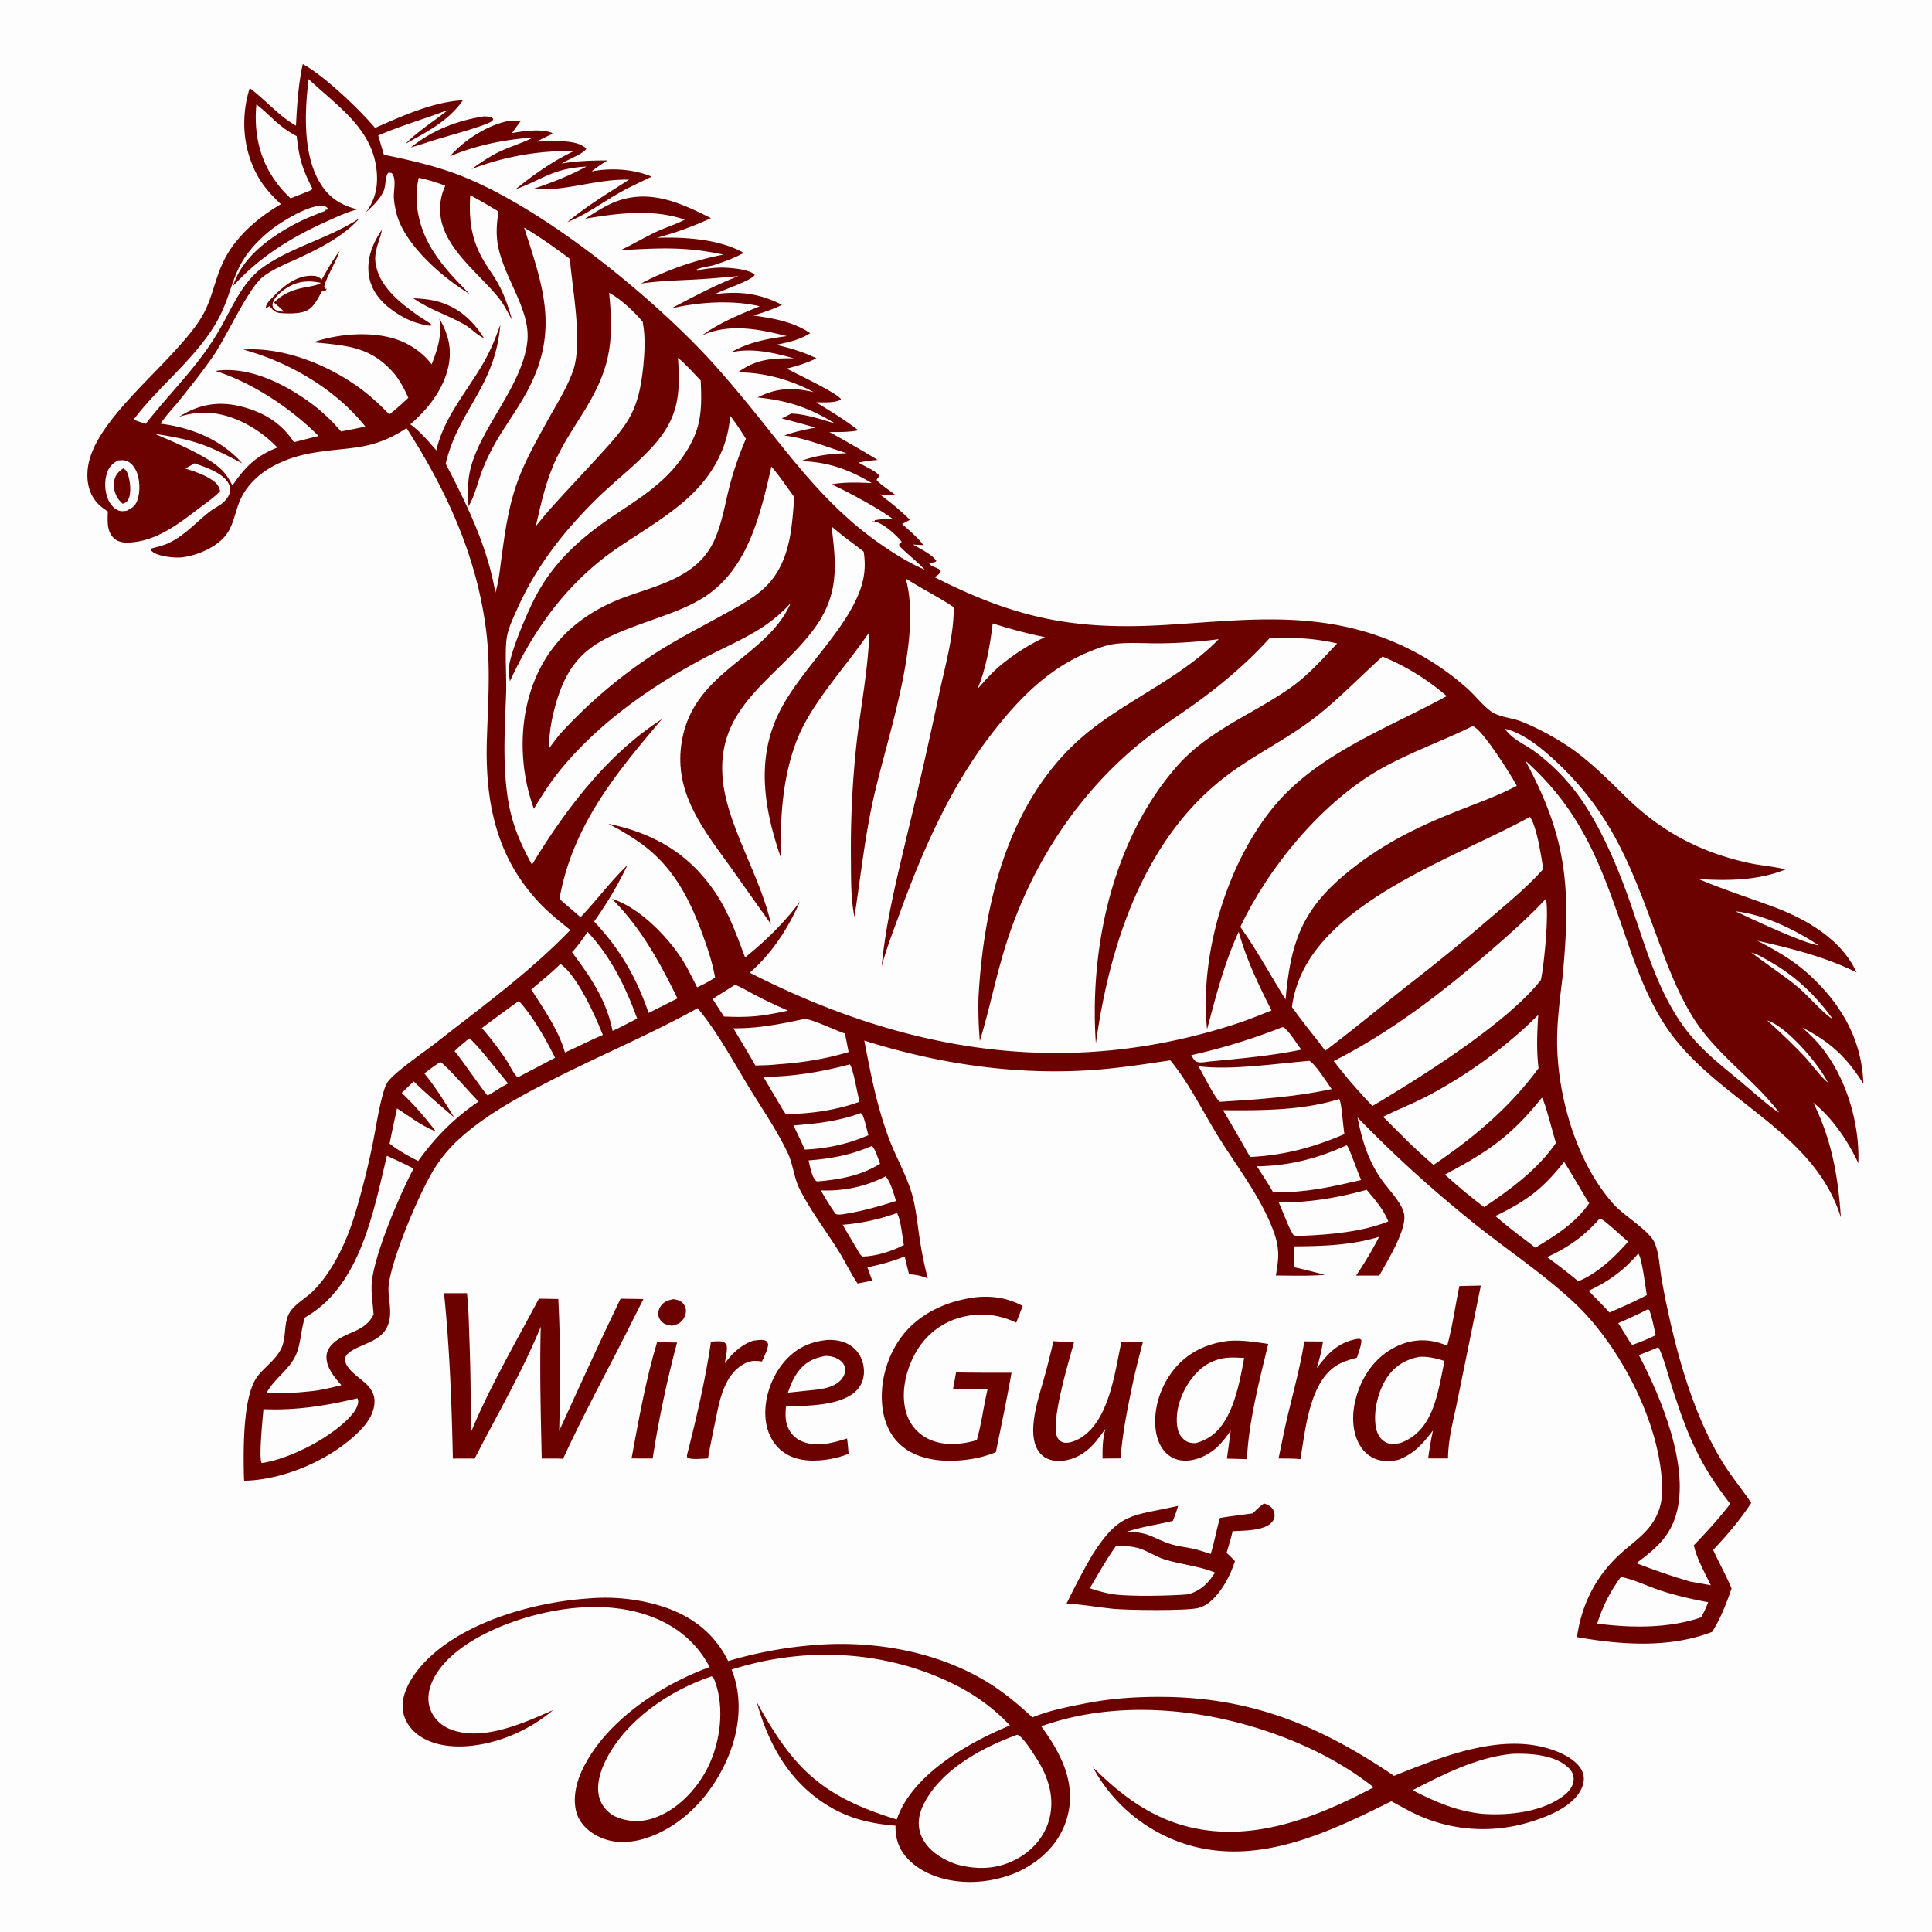 <svg xmlns="http://www.w3.org/2000/svg" version="1.1" xmlns:xlink="http://www.w3.org/1999/xlink" xmlns:svgjs="http://svgjs.dev/svgjs" width="1024" height="1024"><rect width="100%" height="100%" fill="#808080" stroke="none"/><svg version="1.1" xmlns="http://www.w3.org/2000/svg" style="display: block;" viewBox="0 0 2048 2048" width="1024" height="1024">
<path transform="translate(0,0)" fill="rgb(254,253,253)" d="M 0 0 L 2048 0 L 2048 2048 L 0 2048 L 0 0 z"></path>
<path transform="translate(0,0)" fill="rgb(108,2,0)" d="M 713.806 1377.14 C 715.874 1377.51 718.109 1377.84 720.028 1378.73 C 722.873 1380.04 725.35 1382.63 726.437 1385.57 C 727.793 1389.25 727.063 1393.32 725.28 1396.71 C 722.296 1402.39 718.434 1403.76 712.505 1405.39 C 709.752 1404.91 706.587 1404.43 704.117 1403.05 C 701.31 1401.49 699.015 1398.6 698.172 1395.49 C 697.168 1391.79 698.195 1387.86 700.281 1384.73 C 703.646 1379.67 708.119 1378.3 713.806 1377.14 z"></path>
<path transform="translate(0,0)" fill="rgb(108,2,0)" d="M 513.3 123.307 C 514.459 123.367 515.622 123.424 516.777 123.536 C 519.304 123.78 521.221 124.089 522.887 126.097 L 522.165 128.004 C 513.463 134.542 464.941 146.206 448.905 152.256 L 435.484 156.363 C 457.747 138.053 484.874 127.637 513.3 123.307 z"></path>
<path transform="translate(0,0)" fill="rgb(108,2,0)" d="M 696.558 1422.78 L 717.736 1423.14 C 706.987 1463.2 698.21 1505.11 691.808 1546.07 L 669.471 1546 C 676.832 1506.12 684.745 1461.47 696.558 1422.78 z"></path>
<path transform="translate(0,0)" fill="rgb(108,2,0)" d="M 798.313 1421.21 C 801.846 1420.86 807.085 1419.81 810.486 1420.83 C 813.059 1421.6 813.265 1422.54 814.298 1424.78 C 813.908 1430.87 810.098 1437.67 807.69 1443.29 C 799.085 1441.8 793.062 1442.6 785.62 1447.66 C 766.449 1460.71 762.434 1486.71 758.043 1507.63 A 1611.66 1611.66 0 0 0 750.448 1546 C 744.659 1546.12 733.637 1547.64 728.463 1545.21 L 728.183 1542.7 C 738.061 1504.04 747.99 1461.56 753.644 1422.16 C 757.079 1422.02 760.909 1421.59 764.314 1421.94 C 767.17 1422.24 768.229 1423.21 770.093 1425.26 C 771.555 1431.1 769.128 1439.15 768.316 1445.21 C 776.46 1434.4 785.324 1425.78 798.313 1421.21 z"></path>
<path transform="translate(0,0)" fill="rgb(108,2,0)" d="M 1438.93 1419.27 C 1441.35 1419.21 1441.09 1418.8 1443.13 1420.45 C 1443.16 1426.57 1440.16 1433.28 1438.44 1439.18 C 1430.1 1441.48 1422.05 1443.65 1414.86 1448.75 C 1387.6 1468.11 1383.71 1516.53 1378.49 1546.76 C 1370.86 1545.91 1362.99 1546.14 1355.31 1546.05 L 1359.78 1524.43 C 1366.6 1490.11 1377.16 1456.44 1382.69 1421.92 L 1402.47 1422.05 C 1400.94 1431.67 1398.79 1440.91 1395.9 1450.21 C 1408.08 1434.25 1418.09 1423.08 1438.93 1419.27 z"></path>
<path transform="translate(0,0)" fill="rgb(108,2,0)" d="M 538.788 128.28 C 543.188 127.695 547.741 127.981 552.174 128.041 A 460.177 460.177 0 0 0 542.779 141.031 C 555.168 138.909 573.38 136.145 585.378 140.929 L 585.128 142.089 C 579.674 144.607 574.361 147.231 569.097 150.125 C 575.334 149.853 581.594 149.555 587.838 149.588 C 597.962 149.642 613.925 149.867 621.433 157.516 C 619.804 162.417 601.466 169.395 596.334 172.74 C 596.024 172.942 595.72 173.152 595.413 173.357 C 611.461 170.519 627.827 170.101 644.083 170.029 C 638.162 173.665 632.507 177.289 627.125 181.695 C 647.789 177.711 671.317 179.102 690.825 187.253 C 678.908 193.059 666.584 198.589 655.108 205.224 C 637.447 215.435 620.393 227.916 601.392 235.48 C 622.242 218.088 644.161 205.05 666.852 190.471 C 634.043 189.692 605.565 200.919 573.75 200.727 L 564.295 200.551 C 583.782 194.055 603.605 186.374 621.613 176.541 C 585.654 178.743 577.236 189.315 546.198 200.856 C 565.425 185.332 586.034 170.686 608.403 160.116 A 286.692 286.692 0 0 0 499.813 179.263 C 510.449 171.691 520.931 164.502 532.931 159.185 C 543.178 154.645 553.96 151.35 563.995 146.334 L 565.209 145.719 C 534.438 147.992 505.539 153.711 476.989 165.661 C 491.826 148.69 516.578 132.577 538.788 128.28 z"></path>
<path transform="translate(0,0)" fill="rgb(108,2,0)" d="M 1116.7 1421.73 C 1123.93 1422.3 1131.32 1422.22 1138.58 1422.42 C 1133.89 1440.51 1112.4 1509.32 1121.17 1524.34 C 1122.61 1526.79 1124.77 1528.53 1127.6 1529.14 C 1133.36 1530.38 1141.16 1527 1145.91 1524 C 1176.14 1504.91 1181.77 1454.14 1188.77 1422.33 C 1196.32 1422.07 1203.96 1422.49 1211.51 1422.67 A 1150.59 1150.59 0 0 0 1201.82 1461.42 C 1195.81 1490.01 1190.13 1516.72 1187.81 1545.96 L 1168.76 1546.11 C 1168.61 1535 1168.83 1525.3 1171.81 1514.54 C 1164.69 1524.41 1158 1534.11 1147.59 1540.82 C 1138.17 1546.88 1125.59 1550.55 1114.47 1547.72 C 1108.35 1546.16 1103.27 1542.5 1100.05 1537.04 C 1088.03 1516.64 1101.67 1479.99 1107.35 1458.83 A 965.219 965.219 0 0 0 1116.7 1421.73 z"></path>
<path transform="translate(0,0)" fill="rgb(108,2,0)" d="M 877.399 1420.38 C 886.739 1420.12 895.968 1421.82 903.496 1427.68 C 910.614 1433.22 914.723 1441.19 915.653 1450.12 C 916.516 1458.41 914.596 1466.55 908.991 1472.88 C 893.183 1490.72 855.042 1490.11 833.156 1491.05 C 832.634 1497.47 832.246 1503.61 834.105 1509.9 C 836.372 1517.57 841.252 1523.59 848.447 1527.15 C 863.591 1534.64 882.727 1529.82 897.864 1524.86 C 898.776 1530.19 899.049 1535.65 899.503 1541.03 C 891.741 1544.32 883.25 1546.37 874.901 1547.44 C 858.932 1549.47 841.5 1548.46 828.49 1537.85 C 818.363 1529.59 812.89 1517.51 811.574 1504.67 C 809.42 1483.64 817.218 1460.45 830.675 1444.31 C 843.062 1429.45 858.329 1422.17 877.399 1420.38 z"></path>
<path transform="translate(0,0)" fill="rgb(254,253,253)" d="M 875.043 1437.32 C 880.25 1437.34 884.964 1438.4 889.38 1441.25 C 892.729 1443.41 895.323 1446.47 895.869 1450.52 C 896.392 1454.4 894.884 1458.39 892.542 1461.44 C 884.038 1472.53 866.542 1473.01 853.825 1474.3 L 835.204 1476.28 C 837.686 1468.76 840.778 1461.42 845.381 1454.93 C 852.974 1444.22 862.439 1439.5 875.043 1437.32 z"></path>
<path transform="translate(0,0)" fill="rgb(108,2,0)" d="M 1032.71 1375.35 C 1050.66 1373.15 1068.22 1375.69 1084.11 1384.39 L 1077.27 1402.05 C 1058.56 1393.29 1039.43 1391.07 1019.31 1396.28 C 998.657 1401.64 981.85 1414.6 971.144 1433.03 C 960.467 1451.41 954.515 1476.11 960.485 1496.99 A 44.662 44.662 0 0 0 982.051 1524.27 C 998.186 1533.17 1018.35 1531.63 1035.45 1526.62 C 1040.45 1509.3 1042.6 1490.59 1046.83 1472.97 C 1034.62 1472.55 1022.39 1472.85 1010.18 1472.99 L 1013.47 1454.87 A 2768.26 2768.26 0 0 0 1072.25 1455.15 C 1067.32 1483.26 1061.34 1511.35 1055.68 1539.34 A 114.969 114.969 0 0 1 1029.33 1546.67 C 1006.12 1550.41 978.128 1549.38 958.51 1534.84 C 945.102 1524.9 938.012 1510.05 935.688 1493.85 C 931.873 1467.27 939.829 1437.93 956.025 1416.57 C 974.445 1392.29 1003.16 1379.47 1032.71 1375.35 z"></path>
<path transform="translate(0,0)" fill="rgb(108,2,0)" d="M 1302.58 1421.36 C 1316.86 1420.31 1330.27 1422.58 1344.37 1424.63 C 1335.03 1463.32 1323.62 1506.99 1321.81 1546.75 L 1300.6 1546.2 L 1304.62 1516.37 C 1300.05 1523.14 1295.34 1529.33 1289.32 1534.86 C 1282.02 1541.1 1273.34 1545.85 1263.84 1547.66 C 1255.19 1549.31 1246.4 1548.22 1239.19 1542.91 C 1230.44 1536.46 1226.19 1525.62 1224.99 1515.13 C 1222.44 1492.89 1230.31 1469.28 1244.2 1451.95 C 1258.97 1433.5 1279.45 1424 1302.58 1421.36 z"></path>
<path transform="translate(0,0)" fill="rgb(254,253,253)" d="M 1299.79 1439.35 C 1306.2 1438.81 1312.46 1439.13 1318.88 1439.45 C 1314.95 1460.96 1310.26 1486 1299.11 1505.01 C 1291.7 1517.64 1281.5 1526.19 1267.15 1529.84 C 1263.4 1529.78 1259.79 1529.35 1256.64 1527.16 C 1251.48 1523.57 1248.93 1518.58 1247.99 1512.46 C 1245.3 1494.87 1252.55 1475.43 1263.07 1461.55 C 1272.57 1449 1284.03 1441.42 1299.79 1439.35 z"></path>
<path transform="translate(0,0)" fill="rgb(108,2,0)" d="M 1339.93 1593.73 C 1342.14 1594.38 1344.38 1595.37 1346.26 1596.71 C 1349.06 1598.7 1350.65 1601.69 1351.06 1605.08 C 1351.46 1608.44 1350.46 1611.12 1348.22 1613.67 C 1340.1 1622.94 1318.22 1622.49 1306.63 1623.14 C 1304.9 1630.91 1302.4 1638.58 1300.19 1646.23 C 1303.4 1648.82 1306.2 1651.85 1309.08 1654.8 C 1304.59 1669.54 1295.95 1685.76 1284.54 1696.34 C 1280.37 1700.2 1275.65 1703.11 1270.12 1704.55 C 1257.91 1707.72 1195.02 1706.88 1179.98 1705.42 C 1163.4 1703.8 1147.32 1700.65 1130.57 1699.86 C 1139.11 1682.38 1147.93 1665.25 1157.77 1648.46 C 1186.9 1602.49 1199.97 1607.34 1248.79 1596.31 C 1247.27 1601.84 1245.43 1607 1243.22 1612.29 C 1226.78 1616.17 1210.39 1618.39 1194.26 1623.76 C 1219.62 1623.87 1221.96 1631.15 1242.56 1637.28 C 1249.51 1639.35 1256.96 1640.01 1264.05 1641.55 C 1270.59 1642.97 1277.05 1645.2 1283.42 1647.26 C 1287.39 1634.79 1289.38 1621.66 1293.24 1609.08 C 1304.72 1607.17 1316.37 1605.87 1327.89 1604.23 C 1331.74 1600.46 1335.44 1596.76 1339.93 1593.73 z"></path>
<path transform="translate(0,0)" fill="rgb(254,253,253)" d="M 1182.88 1638.99 C 1190.53 1638.89 1198.02 1638.81 1205.49 1640.75 C 1215.69 1643.4 1224.46 1649.92 1234.49 1653.05 C 1252.26 1658.59 1270.52 1659.89 1288.04 1666.95 C 1280.52 1678.58 1273.39 1685.61 1260.04 1690 C 1241.5 1691.63 1198.63 1692.57 1180.7 1690.06 C 1171.88 1688.83 1163.66 1686.34 1155.19 1683.63 C 1164.08 1668.63 1172.66 1653.14 1182.88 1638.99 z"></path>
<path transform="translate(0,0)" fill="rgb(108,2,0)" d="M 1547 1363.26 L 1569.76 1362.73 L 1545.3 1482.95 C 1541.24 1503.53 1534.94 1525.02 1534.98 1546.02 L 1513.93 1546 C 1515.14 1535.98 1516.93 1526.22 1519.04 1516.36 C 1507.91 1530.76 1499.39 1540.85 1482 1547.6 C 1473.35 1549.16 1465.2 1549.65 1456.94 1546.06 C 1447.77 1542.08 1441.58 1534.2 1438.11 1524.99 C 1431.15 1506.53 1434.75 1485 1442.56 1467.42 C 1451.25 1447.86 1466.22 1432.2 1486.5 1424.68 C 1502.23 1418.85 1518.89 1419.72 1534.1 1426.61 C 1539.83 1405.81 1542.55 1384.33 1547 1363.26 z"></path>
<path transform="translate(0,0)" fill="rgb(254,253,253)" d="M 1504.77 1438.29 C 1514.16 1437.76 1522.36 1439.94 1531.24 1442.68 C 1527.23 1461.56 1524.37 1481.77 1516.13 1499.35 C 1509.42 1513.65 1499.37 1524.27 1484.23 1529.74 C 1478.35 1530.89 1472.9 1531.56 1467.62 1528.12 C 1462.22 1524.6 1459.55 1518.84 1458.45 1512.65 C 1455.42 1495.75 1461.26 1472.83 1471.23 1458.9 C 1479.51 1447.34 1490.92 1440.64 1504.77 1438.29 z"></path>
<path transform="translate(0,0)" fill="rgb(108,2,0)" d="M 470.713 1370.87 L 494.987 1370.86 C 496.766 1386.76 497.015 1403.02 497.582 1419 A 2112.83 2112.83 0 0 1 498.893 1519.08 C 518.221 1471.77 547.173 1422.19 571.245 1376.67 L 591.83 1376.97 C 594.21 1423.39 594.033 1470.38 592.734 1516.84 C 614.185 1469.93 635.376 1423.12 657.869 1376.67 L 682.065 1377.03 L 671.683 1397.62 C 647.054 1447.24 620.02 1496.07 596.885 1546.36 C 589.379 1545.91 581.781 1546.13 574.261 1546.14 C 573.22 1499.49 572.012 1453.12 573.201 1406.46 C 553.455 1454.51 526.814 1499.94 503.152 1546.15 A 1322.15 1322.15 0 0 0 480.045 1546.16 C 478.823 1487.54 476.64 1429.21 470.713 1370.87 z"></path>
<path transform="translate(0,0)" fill="rgb(108,2,0)" d="M 623.734 1694.43 C 650.243 1692.04 679.113 1695.13 704.306 1703.62 C 734.386 1713.76 757.846 1732.24 771.886 1760.79 A 441.952 441.952 0 0 1 877.003 1742.94 C 936.132 1740.49 998.877 1753 1049.44 1784.87 C 1065.79 1795.17 1080.22 1807.49 1094.39 1820.51 C 1112.35 1813.1 1133.6 1808.97 1152.65 1805.3 C 1179.19 1800.19 1205.97 1798.55 1232.96 1798.77 C 1327.62 1799.55 1400.4 1829.97 1477.76 1882.5 C 1529.89 1861.64 1596.37 1834.11 1651.94 1857.29 C 1661.76 1861.38 1673.92 1868.63 1677.78 1879 C 1680.13 1885.31 1678.61 1892.03 1675.55 1897.82 C 1666.1 1915.64 1640.25 1925.84 1622.05 1931.33 A 168.31 168.31 0 0 1 1506.97 1925.87 C 1495.99 1921.19 1485.48 1915.07 1474.98 1909.41 C 1409.23 1941.96 1336 1977.54 1260.97 1956.14 A 170.551 170.551 0 0 1 1158.48 1873.3 C 1184.66 1899.59 1214.25 1922.63 1250.12 1933.8 C 1321.65 1956.08 1393.18 1927.89 1456.17 1894.65 C 1436.03 1878.76 1413.31 1865.05 1390.11 1854.12 C 1304.31 1813.69 1194.84 1797.25 1103.76 1829.96 C 1111.66 1840.81 1118.91 1851.94 1124.57 1864.15 C 1134.95 1886.58 1137.85 1909.66 1129.1 1933.18 C 1120.21 1957.1 1101 1974.16 1078.26 1984.69 C 1062.51 1991.25 1046.17 1994.82 1029.06 1994.95 C 1005.63 1995.12 980.002 1988.35 963.139 1971.27 C 952.914 1960.91 949.082 1949.56 949.265 1935.29 C 924.898 1933.36 902.828 1928.54 881.399 1916.3 C 838.305 1891.68 815.094 1850.85 802.224 1804.37 C 841.428 1875.64 871.375 1904.25 950.552 1928.77 A 134.021 134.021 0 0 1 952.795 1923.01 C 971.319 1878.82 1028.33 1846.32 1070.6 1829.13 C 1055.31 1812.47 1035.4 1797.84 1015.35 1787.47 C 941.358 1749.2 854.363 1744.67 775.535 1769.83 C 787.603 1799.72 784.044 1833.5 771.71 1862.73 C 756.471 1898.85 728.536 1931.38 691.565 1946.1 C 674.016 1953.09 654.163 1955.66 636.423 1947.76 C 625.732 1943 615.879 1934.78 611.825 1923.54 C 606.581 1908.99 610.325 1891.12 616.614 1877.45 C 640.561 1825.43 699.989 1786.2 752.245 1767.18 C 740.574 1744.84 722.692 1728.29 699.854 1717.65 C 650.923 1694.86 589.354 1702.49 540.187 1720.51 C 510.786 1731.28 471.628 1752.03 458.281 1782.36 C 454.036 1792.01 452.451 1802.69 456.446 1812.71 C 460.263 1822.3 468.107 1829.5 477.646 1833.2 C 511.773 1846.43 555.267 1826.42 586.257 1812.79 C 562.357 1833.11 531.341 1847.03 500.103 1850.55 C 480.355 1852.78 457.06 1850.59 441.168 1837.41 C 433.156 1830.77 427.585 1821.4 426.859 1810.9 C 425.745 1794.79 436.044 1778.03 446.255 1766.27 C 485.998 1720.5 564.752 1698.3 623.734 1694.43 z"></path>
<path transform="translate(0,0)" fill="rgb(254,253,253)" d="M 1600.66 1859.39 C 1602.48 1859.16 1604.25 1859.11 1606.08 1859.06 C 1623.93 1858.56 1649.58 1860.78 1662.98 1874.21 C 1666.32 1877.55 1668.4 1881.8 1668.13 1886.59 C 1667.79 1892.69 1664.14 1897.99 1659.59 1901.83 C 1637.06 1920.89 1598.94 1924.91 1570.76 1922.69 C 1544.01 1919.85 1521.06 1909.9 1497.4 1897.74 C 1529.66 1880.99 1564.15 1863.51 1600.66 1859.39 z"></path>
<path transform="translate(0,0)" fill="rgb(254,253,253)" d="M 754.242 1776.99 C 756.502 1778 756.938 1779.74 757.771 1781.97 C 768.382 1810.4 763.628 1846.75 750.367 1873.46 C 738.812 1896.73 717.655 1919.14 692.502 1927.42 C 677.611 1932.33 663.135 1931.2 649.197 1924.13 C 642.89 1919.51 638.075 1914.2 635.639 1906.62 C 631.365 1893.34 636.212 1877.7 642.272 1865.65 C 663.676 1823.08 710.161 1791.78 754.242 1776.99 z"></path>
<path transform="translate(0,0)" fill="rgb(254,253,253)" d="M 1078.37 1838.91 C 1084.05 1840.31 1095.92 1859.64 1099.26 1864.85 C 1111.12 1883.38 1117.91 1905.1 1112.62 1927.05 C 1108.29 1945.03 1096.13 1959.99 1080.27 1969.21 C 1059.27 1981.42 1037.43 1982.63 1014.37 1976.41 A 89.227 89.227 0 0 1 1005.94 1973.08 C 993.013 1967.34 980.981 1958.12 975.994 1944.39 C 972.235 1934.04 973.931 1923.42 978.604 1913.67 C 996.532 1876.29 1041.16 1852.36 1078.37 1838.91 z"></path>
<path transform="translate(0,0)" fill="rgb(108,2,0)" d="M 320.95 67.914 C 343.325 79.967 381.005 115.835 397.604 135.612 C 426.191 122.941 459.353 107.896 490.706 106.294 C 475.407 128.184 452.769 139.717 429.984 152.372 C 443.084 138.765 460.306 128.44 474.971 116.443 C 450.528 126.013 424.946 133.073 400.92 143.648 L 406.93 164.015 C 436.366 170.128 465.299 176.605 493.183 188.15 C 576.713 222.734 678.222 304.454 741.198 369.4 C 755.536 384.187 769.328 400.188 782.594 415.941 C 832.923 475.708 870.994 534.732 937.351 579.548 C 950.981 588.754 965.046 597.411 980.216 603.856 C 971.95 594.828 961.853 587.523 953.311 578.684 C 952.576 575.134 954.636 577.244 955.7 574.224 C 955.01 573.303 954.295 572.368 953.514 571.524 C 947.212 564.707 934.477 553.056 924.929 552.539 L 924.793 552.769 L 926.455 553.163 L 927.427 551.396 C 933.603 550.355 939.558 549.937 945.811 549.717 C 933.984 540.373 895.386 519.364 881.293 513.435 C 895.526 510.882 909.761 511.444 924.121 512.089 C 899.714 497.572 877.545 489.599 848.921 488.788 C 865.17 482.514 880.294 481.097 897.56 480.426 C 875.754 473.776 854.133 464.345 831.394 461.67 C 842.287 457.701 853.176 455.383 864.544 453.299 A 1370.91 1370.91 0 0 0 828.727 443.575 L 838.937 438.374 C 854.733 439.079 869.99 444.507 885.095 448.836 C 857.5 431.965 834.905 424.621 803.057 421.313 C 823.216 411.04 840.825 410.517 862.553 415.683 C 838.45 402.655 809.529 394.598 782.083 394.776 C 801.682 380.529 818.118 379.763 841.518 379.818 C 819.557 373.83 797.395 368.49 774.768 373.539 C 793.978 362.664 812.453 359.283 834.055 356.314 C 804.295 348.767 772.971 342.469 744.06 355.632 C 763.129 341.837 783.696 333.644 805.287 324.677 C 776.389 317.758 739.938 320.146 711.306 327.067 C 734.343 314.921 758.525 302.073 782.781 292.68 C 767.673 293.989 752.524 295.455 737.382 296.265 C 717.961 297.305 698.699 297.718 679.428 300.575 C 706.262 286.325 737.006 275.598 766.918 269.901 C 725.59 261.099 698.64 263.012 657.74 265.215 C 670.851 259.043 683.328 251.515 696.472 245.383 C 706.124 240.879 716.487 237.859 725.877 232.838 C 692.407 221.207 654.528 225.98 620.265 231.857 C 631.609 224.686 643.037 216.909 655.844 212.619 C 690.98 200.849 722.571 215.632 753.658 231.244 A 353.268 353.268 0 0 1 696.289 252.072 C 725.06 251.049 762.997 253.38 788.353 268.081 C 778.569 273.56 767.565 277.507 756.906 280.951 C 751.379 282.737 741.855 283.209 737.404 286.473 L 739.612 286.004 L 739.4 287.806 L 740.36 286.291 C 749.419 284.787 758.251 283.428 767.463 283.72 C 775.378 283.971 794.651 285.47 800.054 291.295 C 797.32 297.266 766.586 307.203 759.146 311.2 L 757.909 311.874 C 783.798 308.26 805.491 311.142 828.885 323.106 C 819.33 328.15 809.04 331.117 798.806 334.481 C 820.065 337.564 840.732 340.908 858.883 353.212 C 847.653 360.35 835.405 362.944 822.57 365.541 C 837.705 368.885 851.526 373.092 865.497 379.857 C 855.132 384.821 845.104 388.02 833.934 390.732 C 843.832 396.087 887.94 416.831 891.557 423.302 C 885.484 427.541 872.638 426.319 865.178 426.525 C 880.065 435.783 896.202 445.242 909.838 456.21 C 899.655 458.201 889.586 458.012 879.268 458.014 A 1356.59 1356.59 0 0 1 930.387 487.577 C 923.512 488.041 916.941 489.007 910.173 490.299 C 917.059 494.875 927.278 498.189 932.498 504.552 C 931.063 505.972 929.998 507.014 929.194 508.884 C 934.563 514.797 943.097 519.677 949.366 524.904 C 943.75 525.092 938.306 524.579 932.723 524.051 C 943.876 532.525 954.623 541.082 964.54 551.003 C 961.892 552.568 959.035 553.915 956.306 555.342 C 964.048 562.77 972.495 569.063 978.781 577.873 L 967.853 577.233 C 975.159 581.654 988.123 587.585 992.629 594.702 C 990.585 596.579 987.97 596.336 985.264 596.705 L 985.334 597.875 C 988.531 601.444 993.01 601.21 996.381 604.118 C 997.366 604.968 997.105 604.741 997.067 606.02 C 995.557 608.937 993.368 610.121 990.702 611.83 C 1077.05 655.713 1139.23 668.252 1236.03 662.425 C 1312.06 657.848 1382.32 648.073 1456.59 672.634 A 280.214 280.214 0 0 1 1555.5 729.938 C 1563.94 737.43 1571.19 747.194 1580.22 753.867 C 1589.01 760.363 1602.61 760.773 1612.84 764.877 C 1628.73 771.246 1644.21 779.534 1658.65 788.74 C 1682.99 804.252 1703.65 825.52 1724.18 845.54 C 1761.65 882.091 1803.31 903.849 1854.43 914.925 C 1866.68 917.576 1879.31 918.283 1891.45 921.357 L 1892.65 921.674 C 1863.9 933.415 1831.14 933.836 1800.59 931.839 C 1826.7 942.925 1853.16 951.352 1879.67 961.202 C 1914.48 974.134 1951.99 995.611 1968.03 1030.77 C 1934.13 1014.04 1899.51 1005.6 1862.9 997.183 C 1883.29 1007.8 1902.38 1018.76 1919.32 1034.59 C 1952.62 1065.73 1973.66 1102.73 1975.3 1148.85 C 1957.34 1120.44 1940.41 1104.73 1910.44 1089.18 C 1915.55 1093.87 1920.73 1098.63 1925.41 1103.75 C 1955.59 1136.73 1971.64 1188.88 1969.88 1233.08 C 1959.04 1209.59 1942.47 1185.12 1922.2 1168.87 C 1941.6 1207.97 1948.58 1247.34 1951.39 1290.5 C 1922.46 1197.63 1819 1166.21 1767.14 1089.92 C 1747.66 1061.27 1735.78 1029.2 1724.52 996.715 C 1698.1 920.475 1679.05 861.925 1616.88 806.236 C 1661.54 888.553 1665.12 942.334 1656.6 1033.24 C 1653.86 1057.31 1650.43 1081.13 1650.62 1105.41 C 1651.07 1163.01 1671.77 1234.3 1711.33 1277.39 C 1722.08 1289.11 1748.42 1304.56 1753.93 1317.37 C 1758.61 1328.28 1759.22 1342.6 1761.12 1354.25 A 765.399 765.399 0 0 0 1768.04 1389.69 C 1779.76 1443.9 1796.56 1501.83 1825.68 1549.5 C 1834.98 1564.72 1846.49 1578.34 1856.39 1593.14 C 1844.52 1611.24 1830.87 1627.25 1816.03 1642.94 C 1822.24 1656.71 1829.72 1669.86 1835.54 1683.81 C 1830.31 1699.14 1823.72 1716.27 1814.9 1729.87 C 1769.99 1747.31 1718.03 1743.69 1671.67 1735.38 C 1676.31 1702.02 1690.61 1672.81 1715.06 1649.48 C 1723.29 1641.63 1732.53 1634.95 1740.76 1627.14 C 1753.81 1614.76 1761.53 1600.08 1761.84 1581.78 C 1763 1514.54 1718.98 1428.96 1670.84 1382.92 C 1637.46 1350.99 1595.11 1323.28 1558.89 1293.86 C 1514.55 1257.85 1478.94 1225.51 1439.07 1184.57 C 1443.82 1208.85 1450.24 1230.06 1464.58 1250.54 C 1472.03 1261.18 1484.57 1273.18 1488.15 1285.76 C 1492.68 1301.66 1469.98 1337.89 1462.1 1352.16 L 1437.51 1352.18 C 1446.45 1338.83 1454.68 1325.36 1461.97 1311.03 C 1433.68 1319.92 1401.45 1321.1 1371.99 1321.16 C 1372.04 1328.56 1371.88 1335.86 1371.37 1343.25 C 1382.45 1345.49 1393.44 1348.6 1404.4 1351.37 C 1387.26 1352.83 1369.7 1352.16 1352.5 1352.1 C 1353.29 1347.05 1354.13 1341.98 1354.63 1336.89 C 1356.19 1321.3 1351.98 1308.91 1345.79 1294.76 C 1331.85 1262.89 1309.28 1233.7 1290.98 1204.08 C 1274.43 1177.3 1260.66 1148.46 1240.6 1124 C 1213.83 1127.97 1186.73 1132.18 1159.73 1134.14 C 1077.15 1140.11 994.93 1127.84 916.201 1103.05 C 923.004 1138.61 929.588 1172.78 942.298 1206.8 C 949.699 1226.62 960.865 1245.47 966.714 1265.78 C 970.84 1280.1 972.258 1295.32 974.423 1310.04 C 976.672 1325.34 979.571 1340.13 983.462 1355.1 C 976.776 1352.56 970.802 1351.09 963.653 1350.81 C 962.001 1344.54 960.539 1338.2 958.989 1331.9 C 945.878 1337.17 933.264 1340.61 919.472 1343.4 L 924.56 1357.44 C 919.433 1358.59 914.242 1359.54 909.092 1360.58 C 901.453 1349.33 895.573 1336.55 888.247 1324.98 C 874.858 1303.84 859.116 1283.05 847.778 1260.76 C 841.559 1248.54 840.882 1234.63 835.026 1222.22 C 823.809 1198.45 808.174 1175.85 794.448 1153.38 C 777.22 1125.18 760.635 1094.14 739.559 1068.69 C 687.778 1097.36 632.74 1120.07 580.176 1147.29 C 548.416 1163.73 516.397 1181.2 489.433 1204.96 C 478.493 1214.6 469.446 1224.88 461.536 1237.15 C 445.199 1262.48 416.641 1330.75 412.272 1360.31 C 410.567 1371.84 414.425 1383.35 413.419 1394.92 C 410.889 1424.05 382.075 1422.41 368.399 1435.33 C 366.352 1437.26 365.801 1439.22 365.938 1441.94 C 366.408 1451.23 381.02 1460.38 387.315 1466.2 C 392.671 1471.15 396.876 1477.27 396.981 1484.76 C 397.151 1496.89 390.524 1507.21 382.393 1515.64 C 352.569 1546.58 301.705 1568.78 258.803 1569.67 A 135.682 135.682 0 0 1 258.506 1563.01 C 257.99 1537.11 257.331 1480.05 272.589 1459.56 C 280.796 1448.54 293.385 1440.94 298.832 1427.83 C 304.062 1415.24 299.956 1400.16 308.76 1388.88 C 315.048 1380.83 324.584 1375.86 331.792 1368.68 C 353.149 1347.41 367.808 1315.17 376.391 1286.69 C 383.687 1262.48 390.001 1237.22 395.062 1212.45 C 398.576 1195.26 401 1177.48 405.696 1160.57 C 407.072 1155.62 408.726 1149.45 412.07 1145.5 C 421.793 1133.99 449.952 1114.97 463.154 1104.61 C 511.325 1066.79 562.067 1030.09 604.549 985.847 C 593.655 977.085 582.672 968.384 572.962 958.286 C 525.374 908.793 513.976 848.774 516.139 782.756 C 517.409 743.992 520.172 706.104 515.211 667.465 C 505.138 589.02 473.354 519.973 430.988 453.885 C 393.99 477.784 373.945 473.294 333.473 479.751 C 300.494 485.013 265.269 501.001 252.941 534.115 C 248.809 545.213 246.938 557.469 239.571 567.075 C 229.462 580.255 209.042 588.85 192.919 590.799 C 185.131 591.741 167.239 589.827 161.25 584.503 C 159.824 583.235 160.314 583.827 160.252 581.543 C 165.366 579.951 170.882 578.846 175.855 576.905 C 193.473 570.028 207.859 553.524 222.554 542.108 C 227.288 538.431 233.133 536.041 237.447 531.889 C 239.747 529.675 241.87 526.859 243.051 523.875 C 244.473 520.279 244.331 516.532 242.594 513.071 C 236.704 501.333 217.732 495.167 206.148 491.144 L 196.514 496.703 C 206.043 499.722 216.383 503.074 224.711 508.74 C 229.343 511.892 232.196 515.055 233.305 520.598 C 227.043 527.393 218.75 532.857 211.401 538.478 C 188.973 555.632 164.916 574.468 135.232 575.154 C 129.748 575.281 124.232 574.052 120.254 570.043 C 112.943 562.676 114.089 551.61 114.303 542.136 C 107.799 537.905 102.655 533.863 98.616 527.09 C 91.759 515.591 91.361 501.057 94.593 488.328 C 107.073 439.18 181.621 385.139 211.506 339.648 C 228.943 313.106 226.241 286.936 248.834 257.923 C 262.336 240.584 278.989 227.561 297.764 216.393 C 287.607 206.922 278.597 197.026 272.089 184.65 C 257.259 156.447 255.184 123.602 264.714 93.404 C 281.773 106.165 295.07 122.47 313.759 133.248 C 314.829 111.456 316.264 89.264 320.95 67.914 z"></path>
<path transform="translate(0,0)" fill="rgb(254,253,253)" d="M 1873.41 1081.82 C 1873.96 1081.99 1874.52 1082.11 1875.05 1082.32 C 1895.57 1090.22 1927.45 1127.34 1937.62 1147.4 C 1931.3 1143.1 1919.26 1126.7 1913.05 1120.13 A 693.09 693.09 0 0 0 1873.41 1081.82 z"></path>
<path transform="translate(0,0)" fill="rgb(254,253,253)" d="M 1856.6 1009.72 C 1862.99 1011.36 1869.46 1015.49 1875.18 1018.71 C 1903.22 1034.51 1924.1 1054.45 1942.99 1080.39 C 1932.37 1074.2 1916.8 1055.51 1906.19 1046.62 C 1890.35 1033.36 1872.79 1022.48 1856.6 1009.72 z"></path>
<path transform="translate(0,0)" fill="rgb(254,253,253)" d="M 1839.66 966.015 C 1869.72 969.264 1902.95 985.684 1928.03 1002.11 C 1913.75 1000.97 1854.72 973.239 1839.66 966.015 z"></path>
<path transform="translate(0,0)" fill="rgb(254,253,253)" d="M 1746.82 1387.9 L 1748.39 1388.72 C 1751.36 1397.35 1753.1 1406.44 1755.1 1415.35 C 1747.22 1419.26 1738.88 1422.77 1730.54 1425.58 L 1728.91 1424.49 A 1637.63 1637.63 0 0 0 1715.4 1402.58 C 1726.11 1398 1736.47 1393.23 1746.82 1387.9 z"></path>
<path transform="translate(0,0)" fill="rgb(254,253,253)" d="M 497.35 1100.73 C 502.782 1103.19 532.712 1141.57 538.556 1148.51 C 532.32 1151.76 526.455 1155.46 520.539 1159.25 C 519.399 1160.01 518.149 1160.57 516.927 1161.19 C 514.27 1159.58 488.02 1120.93 481.854 1114.22 C 486.736 1109.38 492.046 1105.09 497.35 1100.73 z"></path>
<path transform="translate(0,0)" fill="rgb(254,253,253)" d="M 779.174 1043.94 C 786.509 1046.72 793.767 1051.31 800.758 1054.93 C 812.1 1060.8 823.466 1066.2 835.206 1071.24 C 827.54 1073.11 819.905 1074.51 812.114 1075.75 C 797.339 1078.21 782.375 1078.27 767.459 1077.58 L 755.373 1058.9 L 779.174 1043.94 z"></path>
<path transform="translate(0,0)" fill="rgb(254,253,253)" d="M 124.947 488.097 C 127.462 487.959 130.72 487.511 133.151 488.263 C 138.15 489.808 141.741 493.842 144.014 498.425 C 148.441 507.35 148.936 521.149 145.549 530.422 C 143.272 536.653 139.832 538.717 134.034 541.492 C 131.875 541.716 129.483 542.059 127.338 541.627 C 122.91 540.736 119.02 536.904 116.658 533.245 C 111.408 525.116 110.32 512.907 112.74 503.685 C 114.774 495.932 118.095 491.999 124.947 488.097 z"></path>
<path transform="translate(0,0)" fill="rgb(108,2,0)" d="M 130.729 496.456 C 133.127 497.903 134.142 499.138 135.151 501.689 C 137.971 508.819 139.688 522.429 135.961 529.479 C 134.454 532.33 132.949 532.917 130.121 533.974 C 128.59 532.629 127.066 531.252 125.848 529.607 C 121.903 524.277 119.798 516.9 120.933 510.321 C 122.081 503.669 125.271 500.107 130.729 496.456 z"></path>
<path transform="translate(0,0)" fill="rgb(254,253,253)" d="M 1052.26 660.924 C 1070.68 666.624 1088.77 671.713 1107.71 675.38 C 1092.4 682.558 1079 690.825 1065.68 701.249 C 1054.63 709.398 1045.23 719.989 1036.24 730.284 C 1045.19 709.097 1049.64 683.686 1052.26 660.924 z"></path>
<path transform="translate(0,0)" fill="rgb(254,253,253)" d="M 923.992 1214.89 C 927.605 1216.66 931.302 1229.5 932.883 1233.68 C 912.399 1246.37 890.47 1250.3 866.765 1252.34 L 865.506 1252.11 C 860.536 1248.76 858.558 1235.67 857.108 1230.11 C 881.047 1228.27 901.732 1224.38 923.992 1214.89 z"></path>
<path transform="translate(0,0)" fill="rgb(254,253,253)" d="M 938.715 1246.99 C 944.119 1252.47 947.454 1265.81 949.841 1273.1 C 932.949 1278.41 916.054 1283.39 898.548 1286.29 C 895.016 1286.88 888.259 1288.56 885.42 1286.51 C 879.941 1278.44 874.917 1270.35 870.087 1261.87 C 894.167 1262.81 917.281 1258.06 938.715 1246.99 z"></path>
<path transform="translate(0,0)" fill="rgb(254,253,253)" d="M 1736.6 1328.79 C 1740.51 1332.94 1744.43 1365.61 1745.65 1372.87 C 1732.74 1379.71 1719.45 1385.52 1706.05 1391.32 L 1700.42 1385.19 L 1683.91 1368.31 C 1704.51 1358.91 1722.09 1346.18 1736.6 1328.79 z"></path>
<path transform="translate(0,0)" fill="rgb(254,253,253)" d="M 912.173 1179.99 L 913.876 1180.64 C 916.967 1187.72 918.524 1195.88 920.497 1203.36 C 898.906 1212.81 876.59 1217.57 853.13 1218.63 C 849.412 1209.95 845.198 1201.49 841.113 1192.98 C 865.736 1191.17 888.805 1188.54 912.173 1179.99 z"></path>
<path transform="translate(0,0)" fill="rgb(254,253,253)" d="M 950.335 1286.07 L 951.147 1286.38 C 954.932 1293.27 956.603 1311.39 958.144 1319.75 C 945.622 1326.3 928.67 1331.7 914.499 1332.01 C 911.489 1330.34 910.634 1327.74 908.919 1324.8 C 903.541 1316.06 898.419 1307.13 893.188 1298.3 C 913.315 1296.71 931.316 1292.72 950.335 1286.07 z"></path>
<path transform="translate(0,0)" fill="rgb(254,253,253)" d="M 1359.07 1088.92 L 1360.98 1089.05 C 1368.01 1095.04 1373.71 1105.23 1379.52 1112.64 C 1347.83 1119.24 1313.97 1122.17 1281.76 1125.25 C 1277.92 1125.72 1272.9 1126.83 1269.15 1125.72 C 1266.01 1124.78 1264.35 1121.15 1262.75 1118.52 A 645.171 645.171 0 0 0 1359.07 1088.92 z"></path>
<path transform="translate(0,0)" fill="rgb(254,253,253)" d="M 1695.83 1291.54 C 1701.47 1293.43 1719.84 1311.44 1725.92 1316.2 C 1711.62 1332.52 1693.44 1349.91 1673.04 1358.22 A 620.046 620.046 0 0 0 1639.93 1332.6 C 1662.39 1322.37 1679.65 1310.18 1695.83 1291.54 z"></path>
<path transform="translate(0,0)" fill="rgb(254,253,253)" d="M 622.844 987.782 C 647.582 1014.24 663.169 1046.04 675.452 1079.72 L 656.403 1089.46 L 649.369 1092.75 C 642.778 1059.86 625.981 1035.66 606.332 1009.34 C 612.753 1002.89 617.764 995.285 622.844 987.782 z"></path>
<path transform="translate(0,0)" fill="rgb(254,253,253)" d="M 271.77 110.601 C 288.691 123.865 293.574 133.055 314.506 144.329 C 317.096 168.186 320.437 178.989 331.274 200.184 C 329.275 202.266 326.454 202.948 323.799 203.993 L 307.977 210.219 C 304.197 206.585 300.502 202.827 297.152 198.789 C 275.978 173.273 268.682 143.361 271.77 110.601 z"></path>
<path transform="translate(0,0)" fill="rgb(254,253,253)" d="M 1427.54 1214 C 1430.62 1216.81 1439.61 1244.27 1442.93 1250.82 C 1409.01 1258.68 1385.32 1264.08 1349.7 1264.07 C 1344.41 1254.64 1338.14 1245.49 1332.37 1236.32 C 1366.01 1236 1397.16 1227.92 1427.54 1214 z"></path>
<path transform="translate(0,0)" fill="rgb(254,253,253)" d="M 550 1061.02 C 564.616 1076.78 578.81 1101.97 588.431 1121.27 L 548.888 1141.99 C 544.964 1139.41 539.954 1128.59 537.035 1124.19 A 319.745 319.745 0 0 0 510.745 1089.8 A 2462.43 2462.43 0 0 1 550 1061.02 z"></path>
<path transform="translate(0,0)" fill="rgb(254,253,253)" d="M 900.989 1128.27 C 904.773 1134.41 908.787 1158.97 911.068 1167.91 C 886.752 1176.95 858.866 1180.62 833.008 1181.12 L 829.094 1175.15 L 809.251 1141.59 C 840.904 1141.33 870.485 1136.34 900.989 1128.27 z"></path>
<path transform="translate(0,0)" fill="rgb(254,253,253)" d="M 594.069 1021.79 C 611.972 1034.31 630.903 1076.46 639.059 1097.07 C 628.022 1101.67 617.19 1107.21 606.336 1112.25 L 598.873 1115.63 C 591.723 1090.99 576.769 1070.35 563.166 1048.99 C 573.511 1039.84 584.321 1031.64 594.069 1021.79 z"></path>
<path transform="translate(0,0)" fill="rgb(254,253,253)" d="M 1448.72 1261.25 C 1457.27 1271.28 1466.87 1282.39 1471.67 1294.79 C 1444.11 1305.78 1410.64 1308.71 1381.11 1309.97 C 1377.7 1310.14 1374.78 1310.13 1371.41 1309.5 C 1366.98 1304.12 1359.24 1282.55 1355.55 1274.65 C 1387.41 1274.94 1418.08 1269.78 1448.72 1261.25 z"></path>
<path transform="translate(0,0)" fill="rgb(254,253,253)" d="M 1718.24 1671.61 C 1731.58 1674.19 1745.42 1680.95 1758.33 1685.36 C 1775.5 1691.23 1792.94 1695.07 1810.74 1698.43 C 1808.62 1704.04 1806.19 1709.15 1803.29 1714.39 C 1796.89 1716.75 1790.48 1718.29 1783.84 1719.78 C 1754.11 1725.93 1723.1 1724.94 1693.12 1721.1 A 164.233 164.233 0 0 1 1718.24 1671.61 z"></path>
<path transform="translate(0,0)" fill="rgb(254,253,253)" d="M 378.925 1482.28 C 379.134 1482.85 379.426 1483.4 379.552 1484 C 380.468 1488.33 377.15 1494.5 374.589 1497.75 C 355.731 1521.73 307.568 1546.83 277.33 1550.86 C 274.077 1544.73 278.598 1502.35 279.28 1493.83 C 314.808 1495.2 344.547 1490.32 378.925 1482.28 z"></path>
<path transform="translate(0,0)" fill="rgb(254,253,253)" d="M 1657.89 1231.7 C 1660.01 1233.69 1679.85 1268.55 1684.64 1275.42 C 1670.05 1296.55 1649.16 1309.6 1627.52 1322.58 L 1618.62 1315.68 A 583.732 583.732 0 0 1 1585.1 1289.02 C 1618.17 1273.12 1635.31 1260.37 1657.89 1231.7 z"></path>
<path transform="translate(0,0)" fill="rgb(254,253,253)" d="M 851.948 1080.26 C 857.2 1078.53 887.471 1093.06 895.599 1095.53 A 949.844 949.844 0 0 1 899.555 1115.22 C 874.537 1122.7 849.75 1126.52 823.8 1128.27 C 816.209 1129.23 808.358 1129.19 800.707 1129.47 C 793.176 1116.19 785.185 1103.14 777.409 1090 C 803.054 1090.33 827.041 1085.64 851.948 1080.26 z"></path>
<path transform="translate(0,0)" fill="rgb(254,253,253)" d="M 466.49 1125.8 C 470.786 1126.55 501.025 1161.6 507.378 1167.66 C 481.684 1184.9 461.291 1205.66 443.253 1230.77 C 432.741 1225.22 422.217 1219.76 412.977 1212.2 A 2540.8 2540.8 0 0 1 420.864 1174.93 L 433.183 1183.07 C 442.443 1189.53 451.443 1195.16 461.971 1199.33 C 450.765 1184.7 439.251 1171.23 425.842 1158.55 C 430.004 1154.4 434.315 1150.38 438.565 1146.31 C 452.266 1159.74 466.906 1171.94 481.408 1184.48 C 471.498 1168.3 461.934 1152.63 449.869 1137.93 C 455.05 1133.53 460.946 1129.74 466.49 1125.8 z"></path>
<path transform="translate(0,0)" fill="rgb(254,253,253)" d="M 1387.93 1124.51 C 1394.34 1127.73 1406.89 1147.97 1411.62 1154.48 C 1372.75 1162.84 1332.72 1165.53 1293.11 1167.94 C 1288.92 1165.92 1273.95 1136.33 1270.48 1130.27 C 1304.49 1134.78 1353.35 1127.34 1387.93 1124.51 z"></path>
<path transform="translate(0,0)" fill="rgb(254,253,253)" d="M 1419.36 1165.1 L 1419.69 1165.21 C 1422.2 1168.26 1423.85 1195.91 1425.19 1202.2 C 1392.23 1216.33 1361.13 1224.7 1325.16 1226.43 L 1316.89 1211.84 A 2258.59 2258.59 0 0 0 1296.46 1176.86 C 1336.78 1177.13 1380.59 1177.28 1419.36 1165.1 z"></path>
<path transform="translate(0,0)" fill="rgb(254,253,253)" d="M 1595.32 772.569 C 1614.91 776.932 1635.1 793.893 1649.38 807.168 C 1708.9 862.495 1729.76 920.48 1756.91 994.342 C 1767.24 1022.45 1777.38 1049.75 1792.84 1075.56 C 1817.57 1116.86 1857.71 1142.2 1885.96 1179.31 C 1878.06 1175.37 1851.74 1151.81 1842.84 1144.51 C 1824.39 1129.38 1805.41 1114.26 1790.38 1095.56 C 1756.95 1053.95 1743.68 1000.27 1726 950.975 C 1714.1 917.791 1699.64 884.007 1680.66 854.2 A 217.743 217.743 0 0 0 1627.12 796.856 C 1616.07 788.602 1603.43 784.217 1595.32 772.569 z"></path>
<path transform="translate(0,0)" fill="rgb(254,253,253)" d="M 1634.49 1163.59 C 1637.68 1167.15 1646.5 1203.11 1649.4 1211.53 C 1630.2 1239.45 1601.18 1260.87 1573.28 1279.54 C 1568.52 1276.24 1564 1272.44 1559.43 1268.87 C 1549.83 1261.33 1540.74 1253.2 1531.58 1245.12 C 1577.11 1220.97 1601.61 1204.56 1634.49 1163.59 z"></path>
<path transform="translate(0,0)" fill="rgb(254,253,253)" d="M 1757.82 1428.14 C 1762.53 1434.95 1769.56 1461.96 1772.93 1472.28 C 1789.22 1522.32 1801.26 1551.83 1834.13 1594.12 C 1822.22 1609.67 1809.08 1624.04 1795.48 1638.11 C 1799.15 1653.5 1806.73 1666.32 1813.56 1680.44 L 1791.79 1676.57 C 1772.29 1670.91 1753.51 1664.4 1734.6 1657.03 C 1753.78 1642.61 1769.26 1630.22 1776.51 1606.37 C 1791.82 1555.96 1761.09 1481.65 1737.25 1436.45 C 1744.19 1433.87 1751 1431.02 1757.82 1428.14 z"></path>
<path transform="translate(0,0)" fill="rgb(254,253,253)" d="M 645.699 310.396 C 657.617 316.591 672.615 330.656 681.268 341.103 C 682.146 345.972 682.787 350.769 683.032 355.716 C 683.734 369.899 682.619 384.036 680.737 398.09 C 675.371 438.142 663.202 452.224 636.615 481.48 C 620.107 499.645 603.149 517.382 586.701 535.605 C 580.203 542.757 574.12 550.226 568.009 557.706 C 573.763 532.418 579.147 507.791 590.589 484.3 C 598.039 469.006 607.19 454.972 616.254 440.626 C 646.091 393.404 651.343 366.071 645.699 310.396 z"></path>
<path transform="translate(0,0)" fill="rgb(254,253,253)" d="M 410.132 1225.22 C 419.677 1229.52 429.111 1233.91 438.424 1238.7 C 423.733 1266.18 397.037 1329.2 394.141 1358.87 C 393.032 1370.24 395.375 1382.07 396.012 1393.46 C 386.521 1412.67 367.148 1410.97 353.155 1423.96 C 349.134 1427.69 346.182 1432.5 346.06 1438.11 C 345.809 1449.7 354.604 1460.2 361.89 1468.35 C 350.717 1471.14 339.532 1473.94 328.031 1474.93 C 312.729 1476.66 297.681 1477.07 282.31 1477.01 C 290.198 1461.76 306.039 1452.59 313.262 1437.26 C 318.961 1425.17 318.781 1410.81 322.751 1398.08 L 323.187 1396.71 L 326.337 1394.81 C 382.258 1360.64 395.93 1284.18 410.132 1225.22 z"></path>
<path transform="translate(0,0)" fill="rgb(254,253,253)" d="M 1630.63 1075.82 C 1629.38 1094.31 1628.62 1113.86 1630.93 1132.27 C 1600.58 1173.92 1561.99 1206.02 1519.61 1234.88 A 778.205 778.205 0 0 1 1493.75 1211.34 L 1466.15 1183.84 C 1481.62 1176.11 1497.77 1169.85 1513.13 1161.81 C 1555.19 1139.79 1597.04 1109.38 1630.63 1075.82 z"></path>
<path transform="translate(0,0)" fill="rgb(254,253,253)" d="M 817.725 494.669 C 826.48 504.569 833.988 516.274 841.999 526.847 C 839.622 555.82 838.342 585.131 821.534 610.101 C 816.422 617.697 809.736 624.284 802.464 629.806 C 790.333 639.018 776.507 646.158 763.199 653.494 C 737.875 667.454 711.903 680.74 687.883 696.885 C 653.042 720.302 622.433 746.785 594.05 777.66 C 589.685 782.714 585.806 788.192 581.83 793.556 A 167.739 167.739 0 0 1 586.286 757.458 C 603.097 685.177 636.75 676.915 700.711 653.789 C 715.99 648.265 731.463 642.335 745.283 633.688 C 792.811 603.951 805.932 545.748 817.725 494.669 z"></path>
<path transform="translate(0,0)" fill="rgb(254,253,253)" d="M 1638.73 952.753 C 1642.15 968.729 1636.88 1022.21 1633.41 1038.83 C 1597.55 1084.66 1506.05 1141.97 1454.86 1172.38 A 493.569 493.569 0 0 1 1435.69 1151.37 C 1427.95 1142.95 1420.97 1133.7 1413.79 1124.79 C 1473.7 1094.28 1526.63 1053.9 1577.36 1010.04 C 1598.68 991.618 1619.43 973.328 1638.73 952.753 z"></path>
<path transform="translate(0,0)" fill="rgb(254,253,253)" d="M 1560.74 769.922 C 1561.12 769.983 1561.52 769.978 1561.88 770.106 C 1571.56 773.497 1602.39 822.495 1607.85 832.975 C 1587.63 843.764 1565.49 851.491 1544.22 859.946 C 1499.49 877.718 1461.76 896.627 1424.71 927.777 C 1378.76 966.42 1367.86 1001.89 1362.75 1059.52 C 1346.88 1034.01 1332.26 1006.98 1314.82 982.556 C 1345.33 918.133 1402.37 849.18 1465.08 814.209 C 1495.72 797.118 1529.23 785.379 1560.74 769.922 z"></path>
<path transform="translate(0,0)" fill="rgb(254,253,253)" d="M 1621.68 865.98 C 1628.82 874.817 1634.01 908.652 1635.83 921.31 C 1619.59 939.653 1600.21 955.682 1581.6 971.556 A 2190.37 2190.37 0 0 1 1495.3 1042.18 C 1465.13 1065.95 1435.57 1090.73 1404.86 1113.77 L 1396.02 1102.18 C 1386.96 1090.76 1377.98 1079.35 1369.49 1067.49 A 119.031 119.031 0 0 1 1373.2 1049.83 C 1399.83 955.703 1543.97 909.122 1621.68 865.98 z"></path>
<path transform="translate(0,0)" fill="rgb(254,253,253)" d="M 327.178 83.887 C 356.436 111.502 393.234 135.053 398.914 178.146 C 401.251 195.882 398.506 211.176 387.538 225.486 C 394.796 218.78 402.446 211.624 406.652 202.495 C 409.084 197.217 408.336 186.481 411.703 183.044 L 415.081 183.305 C 420.698 189.259 417.013 202.047 417.52 209.834 C 417.874 215.265 418.935 220.823 420.265 226.094 C 428.651 259.323 469.334 294.516 497.921 311.66 C 483.052 296.827 468.221 281.313 457.333 263.239 C 444.082 241.24 437.814 213.657 443.921 188.487 C 453.581 190.558 462.795 193.269 471.986 196.886 C 470.649 200.165 469.255 203.512 468.379 206.952 C 456.477 253.695 503.75 284.637 528.818 315.99 C 534.349 322.907 538.314 331.475 542.8 339.126 C 539.325 326.273 534.686 312.756 528.262 301.074 C 523.986 293.296 518.653 286.081 514.003 278.52 C 499.739 255.321 496.833 233.735 498.478 206.933 A 508.889 508.889 0 0 1 528.382 224.224 C 526.819 234.864 525.795 245.022 527.158 255.75 C 531.754 291.922 562.919 327.368 558.976 362.197 C 553.538 410.223 507.454 455.06 498.029 500.067 C 495.449 512.386 495.895 524.246 496.666 536.732 C 497.289 535.614 497.874 534.489 498.472 533.358 C 503.105 524.609 505.575 514.787 508.763 505.44 A 197.497 197.497 0 0 1 519.983 479.004 C 531.756 455.562 548.701 434.797 560.737 411.195 C 592.403 349.105 575.514 303.015 555.6 241.263 C 572.588 251.375 588.231 262.574 604.097 274.341 C 606.759 307.59 618.029 363.597 607.306 393.462 C 600.569 412.223 589.069 430.104 579.484 447.518 C 567.501 469.289 555.018 491.315 547.025 514.945 C 538.686 539.601 535.278 564.361 531.759 589.991 C 530.021 602.645 528.861 616.105 525.078 628.324 C 517.048 579.982 494.849 534.614 472.451 491.526 C 486.105 434.14 524.645 410.702 530.363 344.186 C 525.324 358.467 519.838 371.98 512.231 385.125 C 494.912 415.055 470.138 443.07 462.574 477.466 C 454.021 467.735 445.518 457.389 434.931 449.811 C 452.787 434.465 468.448 415.059 474.497 391.869 C 479.733 371.797 475.96 355.3 465.717 337.623 C 468.912 354.918 463.731 370.298 457.567 386.296 C 450.154 376.366 439.996 368.569 428.852 363.228 C 401.289 350.017 360.546 352.938 332.222 362.834 C 368.655 366.458 394.201 367.446 419.256 397.683 C 424.851 405.287 429.089 413.102 432.811 421.763 C 426.287 427.894 419.808 433.801 412.715 439.285 A 318.92 318.92 0 0 0 394.052 421.53 C 359.13 391.166 304.873 367.284 257.858 370.594 C 306.368 383.76 355.807 412.587 387.242 452.14 C 378.746 454.147 370.103 455.677 361.54 457.382 C 351.69 445.995 341.178 435.802 328.97 426.93 C 301.202 406.75 263.535 387.8 228.4 393.222 C 267.841 405.723 308.491 432.928 337.672 462.156 L 311.56 468.77 C 297.792 447.431 277.047 435.639 252.474 430.18 C 229.531 425.084 209.516 429.379 189.821 441.785 C 199.204 439.013 207.99 437.25 217.815 437.451 C 246.2 438.031 274.817 454.338 294.083 474.416 C 271.301 483.375 260.063 494.785 246.392 514.646 C 246.195 514.278 245.992 513.911 245.8 513.54 C 242.4 506.966 238.936 501.635 233.412 496.585 C 218.142 482.622 183.311 468.167 163.779 459.815 C 205.784 466.363 219.02 471.11 256.727 491.203 C 235.174 466.2 202.398 453.075 170.258 449.18 C 175.126 441.269 182.76 433.575 188.662 426.272 C 201.453 410.444 214.254 394.326 225.891 377.628 C 239.676 357.849 263.363 305.002 279 293.196 C 289.435 285.316 301.984 280.218 313.814 274.831 C 336.966 264.291 364.23 250.73 381.182 231.268 C 349.386 252.472 310.395 261.185 279.293 282.923 C 257.417 298.213 246.682 324.669 233.942 347.211 A 293.558 293.558 0 0 1 214.252 377.309 C 195.555 402.362 173.635 424.779 154.348 449.34 L 141.548 444.909 C 166.698 411.464 200.736 385.394 224.072 350.366 C 252.036 308.39 239.312 283.568 285.058 245.41 C 295.947 236.328 328.525 215.882 343.077 218.366 C 345.722 218.818 346.613 219.811 348.206 221.834 L 344.548 222.642 L 345.307 223.338 C 334.289 227.614 323.064 231.886 312.625 237.459 C 285.69 251.842 256.429 272.772 247.095 303.192 C 275.471 272.101 308.218 251.887 346.324 234.725 C 356.859 229.981 367.691 224.774 378.923 221.952 C 364.83 218.403 353.007 212.435 343.92 200.689 C 320.34 170.207 322.72 120.219 327.178 83.887 z"></path>
<path transform="translate(0,0)" fill="rgb(108,2,0)" d="M 438.175 316.135 C 445.734 316.644 453.383 317.023 460.779 318.767 C 484.286 324.312 500.585 338.467 513.099 358.57 C 505.766 355.367 499.569 348.221 492.48 344.114 C 474.897 333.926 454.623 328.04 438.175 316.135 z"></path>
<path transform="translate(0,0)" fill="rgb(108,2,0)" d="M 404.526 243.78 C 405.271 248.273 396.665 263.876 397.857 276.765 C 400.241 302.553 423.947 321.014 443.505 334.802 C 448.259 338.153 453.658 340.924 458.112 344.614 C 456.709 345.653 454.511 345.055 452.778 344.958 C 442.124 343.11 432.661 339.468 423.425 333.863 C 408.81 324.991 395.534 312.799 391.694 295.44 C 387.507 276.509 394.288 259.334 404.526 243.78 z"></path>
<path transform="translate(0,0)" fill="rgb(108,2,0)" d="M 341.025 296.361 C 346.977 285.989 352.75 275.482 359.995 265.935 C 355.738 279.031 347.246 290.774 343.633 303.839 C 344.556 305.584 345.012 305.996 346.498 307.189 L 345.89 305.542 L 345.405 308.241 L 341.227 308.904 C 336.324 317.436 332.259 327.493 321.939 330.539 C 315.649 332.396 307.363 332.498 300.811 332.11 C 299.454 332.094 299.566 332.119 297.976 331.966 C 292.352 331.424 290.041 329.788 286.518 325.43 L 285.779 324.501 C 284.663 325.118 283.636 325.733 282.597 326.48 C 282.287 326.703 281.982 326.934 281.675 327.161 C 281.636 322.709 285.018 319.262 287.94 316.19 C 298.946 304.617 312.913 292.338 329.817 292.268 C 334.85 292.247 337.372 292.875 341.025 296.361 z"></path>
<path transform="translate(0,0)" fill="rgb(254,253,253)" d="M 301.046 330.409 C 296.287 330.236 293.406 329.963 289.765 326.636 C 289.125 324.735 288.617 324.029 288.984 321.989 C 290.192 315.263 298.259 308.913 303.753 305.363 C 315.377 297.852 326.89 296.964 340.099 299.807 C 333.085 305.8 309.023 301.744 290.44 320.748 C 293.996 323.876 297.854 326.914 301.046 330.409 z"></path>
<path transform="translate(0,0)" fill="rgb(254,253,253)" d="M 718.665 379.384 C 727.267 386.28 735.017 395.438 742.77 403.312 C 743.468 418.592 744.013 434.19 740.441 449.177 C 737.492 461.55 731.567 472.898 724.399 483.335 C 700.669 517.887 668.341 533.06 635.862 556.872 C 617.472 570.355 600.387 585.585 586.334 603.618 A 193.555 193.555 0 0 0 567.885 632.081 C 560.15 646.62 537.275 698.229 539.308 713.122 L 540.506 722.227 C 566.526 665.628 602.448 616.48 654.402 580.988 C 678.658 564.417 704.426 549.597 726.621 530.22 C 753.405 506.837 771.539 476.649 773.959 440.684 C 780.052 448.55 785.469 456.732 790.716 465.175 A 345.609 345.609 0 0 0 773.371 515.323 C 768.511 534.384 765.24 555.396 756.926 573.296 C 739.311 611.228 699.351 619.646 663.626 632.552 C 622.099 647.554 588.609 673.39 569.748 714.184 C 549.428 758.132 549.503 812.223 565.938 857.339 C 573.885 844.218 581.989 831.227 591.545 819.193 C 632.431 767.702 690.958 726.704 748.734 696.377 C 782.82 678.485 811.34 668.831 838.185 639.291 C 811.916 698.558 734.39 710.915 722.509 787.417 C 714.216 840.811 745.685 879.1 774.735 919.68 L 817.345 979.784 C 806.173 929.342 772.247 877.446 766.514 829.469 C 757.092 750.629 820.072 722.245 860.805 669.497 C 889.04 632.932 887.134 601.731 881.41 557.987 C 892.316 567.486 904.167 575.805 915.523 584.75 C 917.527 597.13 916.935 608.974 913.231 620.982 C 898.951 667.271 847.851 710.139 825.445 756.155 C 800.833 806.703 810.606 860.182 828.382 910.965 C 826.163 868.755 829.77 820.483 846.078 781.267 C 851.608 767.969 859.06 755.661 867.129 743.768 C 884.256 718.524 904.395 695.349 921.6 669.997 C 920.289 708.517 912.928 746.476 908.349 784.675 A 1025.89 1025.89 0 0 0 902.022 910.339 C 902.191 930.264 901.745 952.346 905.758 971.922 C 911.866 932.57 916.066 893.544 924.162 854.436 C 938.27 786.286 978.532 679.541 960.116 613.185 C 976.769 623.89 994.597 632.653 1011.04 643.638 C 1011.15 674.53 1001.66 706.527 995.291 736.681 A 5241.99 5241.99 0 0 1 961.918 883.611 C 950.982 929.953 939.049 977.071 934.6 1024.57 C 939.433 1005.97 946.795 987.321 953.367 969.243 C 977.63 902.491 1006.62 835.986 1050.11 779.286 C 1078.32 742.502 1109.98 709.419 1153.52 691.323 C 1163.52 687.165 1173.68 683.25 1184.55 682.25 C 1199.08 680.913 1214.26 682.069 1228.89 681.965 A 508.932 508.932 0 0 0 1291.85 677.534 C 1250.83 720.302 1187.81 744.633 1143.75 784.263 C 1067.7 852.66 1042.59 959.605 1037.21 1057.79 C 1036.94 1073.14 1037.31 1088.2 1038.68 1103.49 C 1049.13 1069.21 1055.92 1033.93 1066.84 999.712 C 1094.23 913.884 1146.63 834.606 1218.64 779.916 C 1233.93 768.304 1250.06 757.958 1265.64 746.764 C 1295.03 725.65 1321.42 703.296 1345.8 676.532 C 1370.37 675.271 1393.43 676.594 1417.46 682.059 C 1401.78 698.73 1386.68 715.907 1367.82 729.155 C 1327.04 757.807 1280.71 774.264 1247.18 812.757 C 1179.18 890.81 1154.69 1004.86 1161.66 1106.1 C 1175.9 1003.61 1211.02 893.376 1295.1 826.322 C 1325.85 801.794 1362.41 784.918 1393.71 760.758 C 1419.29 741.009 1441.48 717.425 1465.56 695.972 A 248.612 248.612 0 0 1 1533.62 737.918 C 1470.36 772.446 1395.65 799.215 1349.14 856.489 C 1299.78 917.272 1271.42 1013.1 1279.55 1091.09 C 1288.97 1055.77 1297.75 1021.06 1313.09 987.698 C 1320.93 1016.42 1334.35 1044.64 1347.86 1071.08 C 1335.6 1075.98 1323.26 1081.04 1310.71 1085.15 C 1131.18 1143.88 960.6 1115.67 794.761 1031.1 C 818.638 1010.17 835.07 984.644 847.938 955.862 C 831.019 978.563 811.785 997.185 789.851 1014.96 C 781.135 992.027 772.89 968.239 759.258 947.665 C 731.224 905.355 693.89 883.407 644.766 873.213 A 272.812 272.812 0 0 1 678.859 893.694 C 713.305 918.171 731.034 952.616 745.086 991.465 C 750.365 1006.06 755.363 1020.85 757.99 1036.19 C 751.959 1040.36 745.603 1043.5 738.99 1046.63 A 1332.04 1332.04 0 0 0 729.165 1027.4 C 714.095 998.845 679.862 962.454 648.643 952.809 C 679.425 983.37 699.255 1019.9 718.164 1058.37 L 687.546 1073.78 C 674.713 1036.15 657.076 1005.9 629.785 976.856 C 643.468 957.609 654.861 938.444 665.071 917.166 C 647.193 934.286 632.444 954.386 615.391 972.283 A 2551.94 2551.94 0 0 0 593.04 953.016 C 606.739 875.667 652.543 820.19 701.618 762.349 C 643.546 799.664 599.309 858.338 563.908 916.602 C 544.546 881.134 537.788 858.142 535.414 817.624 C 533.791 789.929 535.568 762.242 536.52 734.565 C 537.087 718.058 534.993 691.013 537.136 676.471 C 538.639 666.263 543.695 655.829 547.839 646.468 C 567.748 601.5 596.084 564.948 630.696 530.489 C 650.953 510.322 674.556 492.98 693.417 471.578 C 719.608 441.859 721.237 417.343 718.665 379.384 z"></path>
</svg><style>@media (prefers-color-scheme: light) { :root { filter: none; } }
@media (prefers-color-scheme: dark) { :root { filter: none; } }
</style></svg>
